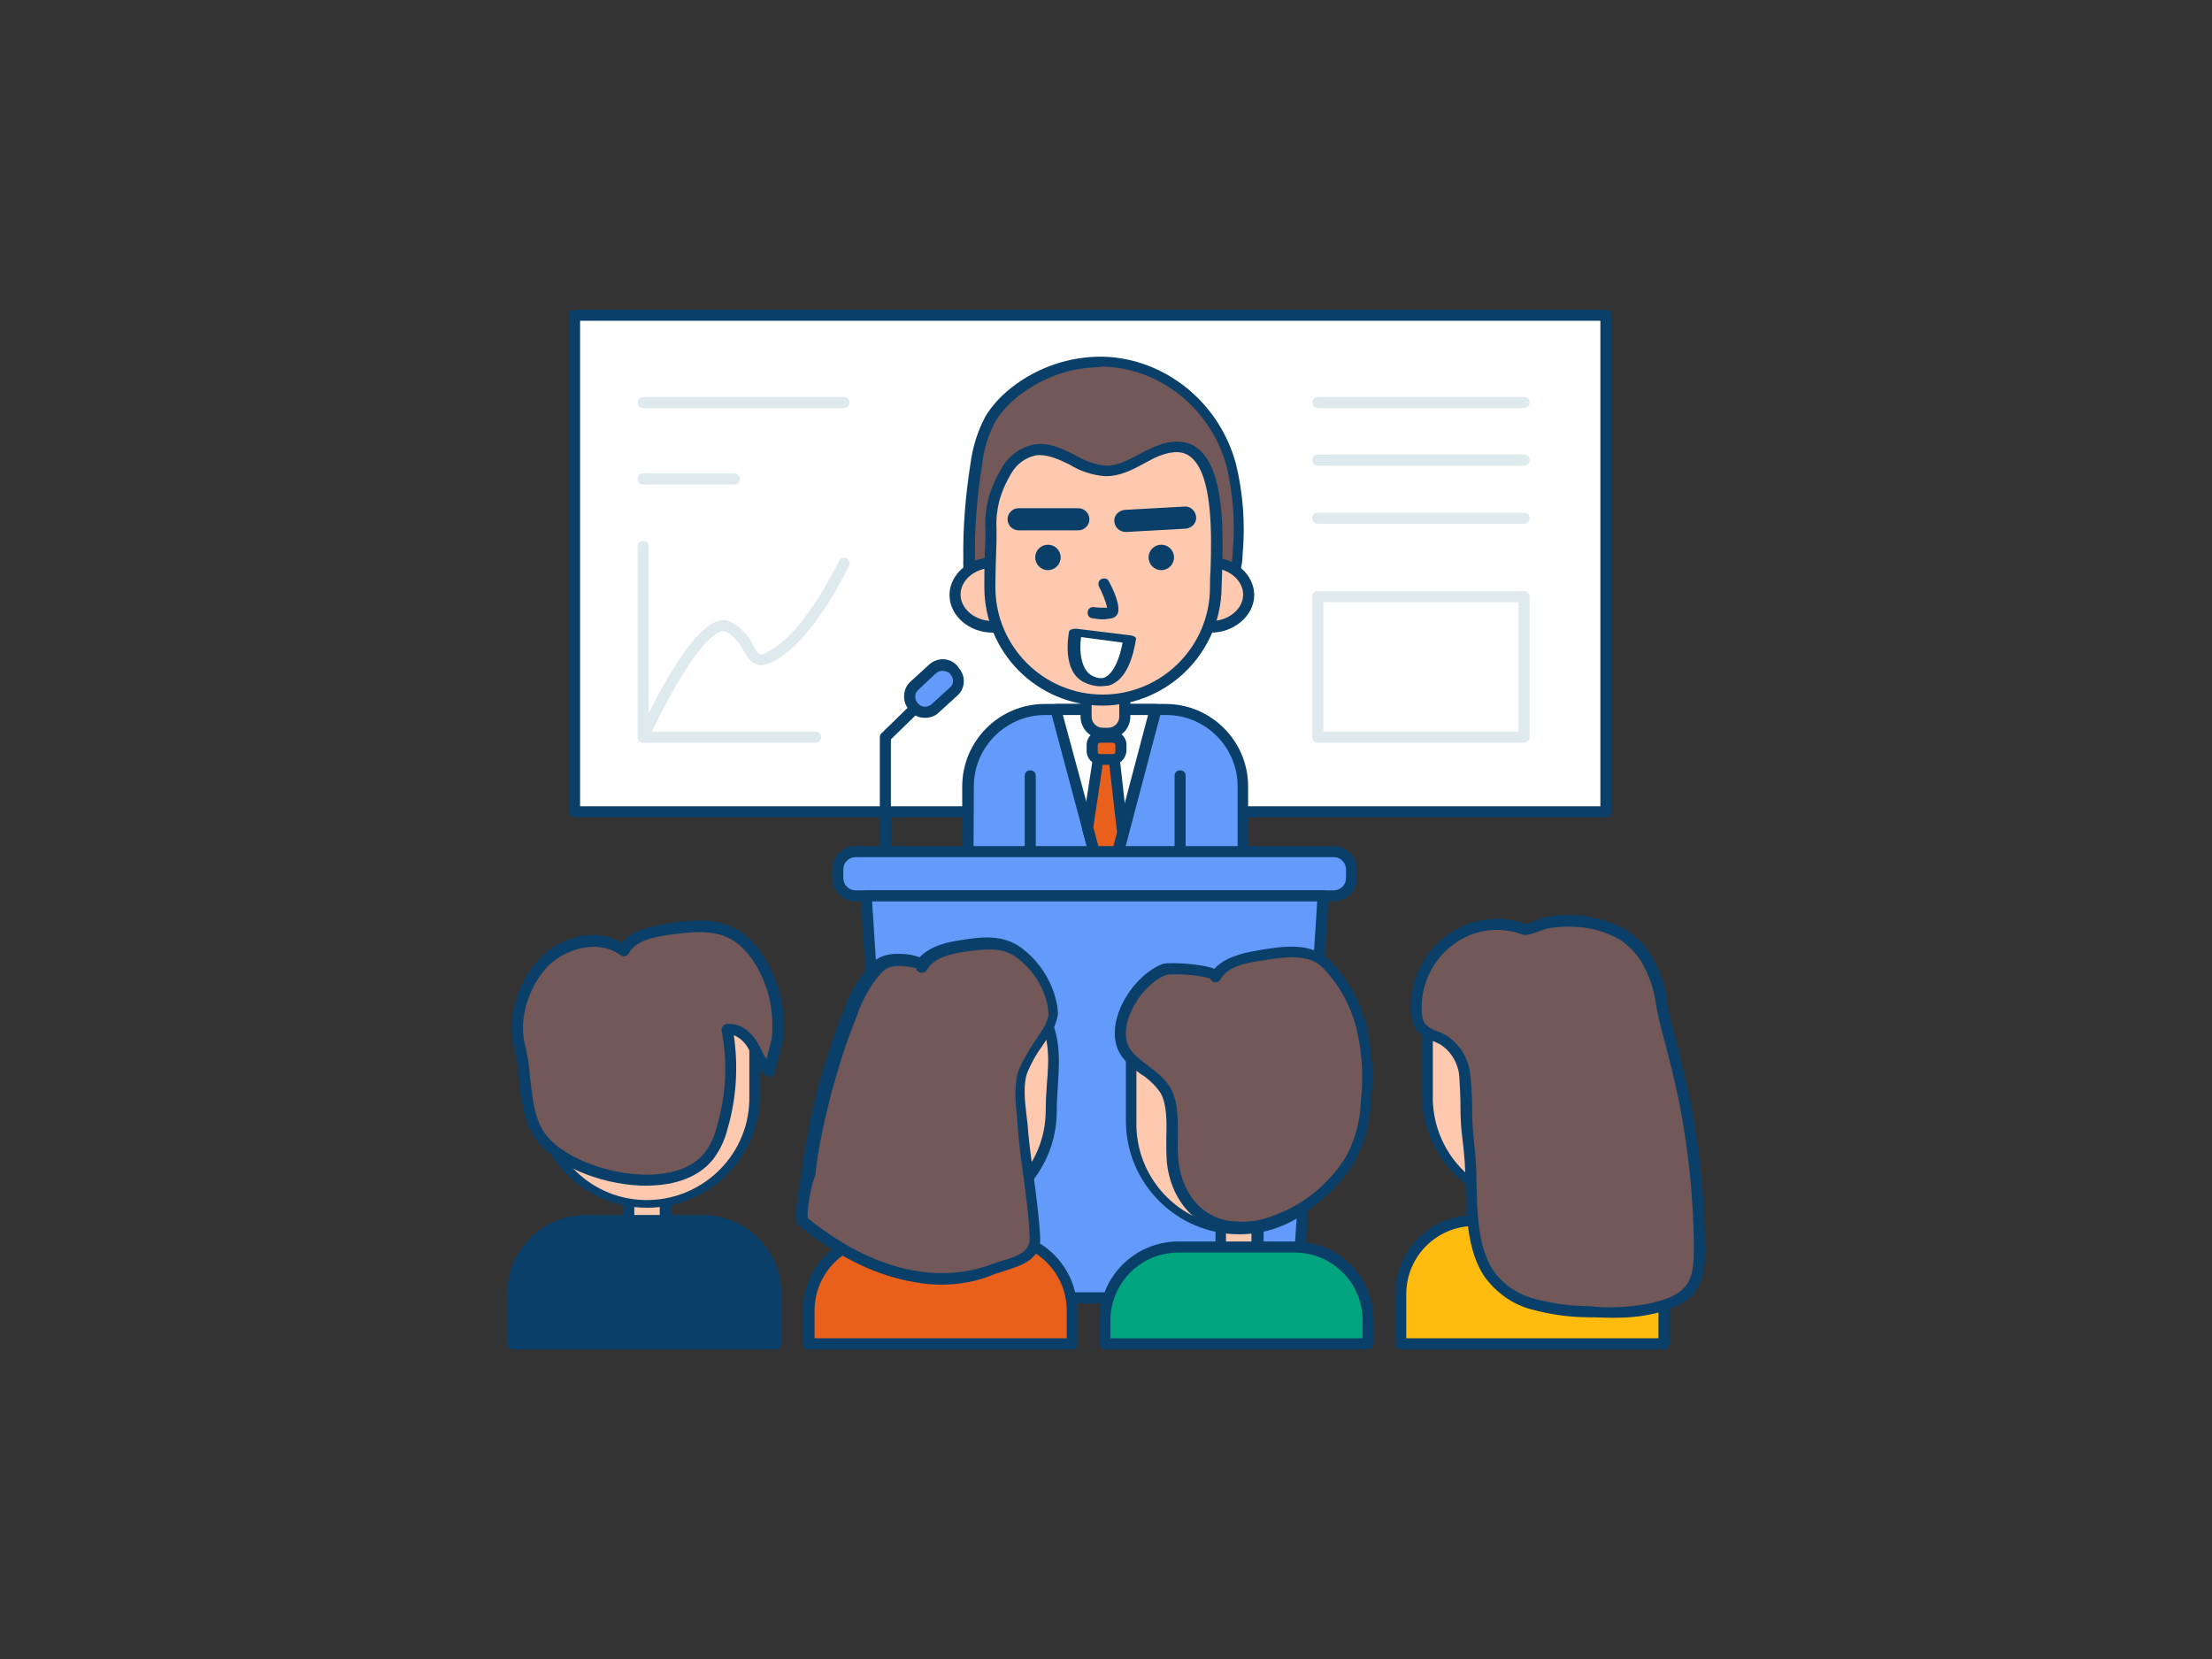<?xml version="1.0" encoding="utf-8"?>
<!-- Generator: Adobe Illustrator 22.0.1, SVG Export Plug-In . SVG Version: 6.00 Build 0)  -->
<svg version="1.1" id="Layer_1" xmlns="http://www.w3.org/2000/svg" xmlns:xlink="http://www.w3.org/1999/xlink" x="0px" y="0px"
	 viewBox="0 0 400 300" style="enable-background:new 0 0 400 300;" xml:space="preserve">
<rect x="0" y="0" width="400" height="300" fill="#333333" stroke="none"/>
<style type="text/css">
	.st0{fill:#FFFFFF;}
	.st1{fill:#093F68;}
	.st2{fill:#649BFA;}
	.st3{fill:#FFC9B0;}
	.st4{fill:#725858;}
	.st5{fill:#E8601C;}
	.st6{fill:#00A57F;}
	.st7{fill:#FFBC0E;}
	.st8{fill:#DFEAEF;}
</style>
<g id="_493_conference_presentation_outline">
	<rect x="103.9" y="57" class="st0" width="186.5" height="89.8"/>
	<path class="st1" d="M290.4,147.8H103.9c-0.6,0-1-0.4-1-1V57c0-0.6,0.4-1,1-1h186.5c0.6,0,1,0.4,1,1v89.8
		C291.4,147.4,291,147.8,290.4,147.8L290.4,147.8z M104.9,145.8h184.5V58H104.9V145.8z"/>
	<path class="st1" d="M160.1,155.9c-0.6,0-1-0.4-1-1v-21.6c0-0.3,0.1-0.5,0.3-0.7l7.8-7.6c0.4-0.4,1-0.4,1.4,0s0.4,1,0,1.4l0,0
		l-7.5,7.3v21.1C161.1,155.4,160.6,155.8,160.1,155.9L160.1,155.9z"/>
	<path class="st2" d="M165.3,124l3.3-3.1c1.1-1,2.7-0.9,3.7,0.2l0.2,0.2c1,1.1,0.9,2.7-0.2,3.7l-3.3,3.1c-1.1,1-2.7,0.9-3.7-0.2
		l-0.2-0.2C164.2,126.7,164.2,125,165.3,124z"/>
	<path class="st1" d="M167.3,129.8h-0.2c-1,0-1.9-0.5-2.5-1.2l-0.2-0.2c-1.3-1.5-1.2-3.8,0.2-5.1l3.4-3.1c1.5-1.4,3.8-1.3,5.1,0.2
		l0,0l0.2,0.3c1.4,1.5,1.3,3.8-0.2,5.1l0,0l-3.4,3.1C169.1,129.5,168.2,129.8,167.3,129.8z M170.4,121.3c-0.4,0-0.8,0.2-1.1,0.4
		l-3.3,3.1c-0.3,0.3-0.5,0.7-0.5,1.1s0.1,0.8,0.4,1.2l0.2,0.2c0.3,0.3,0.7,0.5,1.1,0.5c0.4,0,0.8-0.1,1.2-0.4l3.4-3.1l0,0
		c0.7-0.6,0.7-1.6,0.1-2.3l-0.2-0.3C171.3,121.5,170.9,121.3,170.4,121.3L170.4,121.3z"/>
	<path class="st2" d="M224.7,165.4v-23.2c0-7.7-6.2-13.9-13.9-13.9l0,0h-21.9c-7.7,0-13.9,6.2-13.9,13.9v23.2H224.7z"/>
	<path class="st1" d="M224.7,166.4H175c-0.6,0-1-0.4-1-1v-23.2c0-8.2,6.7-14.9,14.9-14.9h21.9c8.2,0,14.9,6.7,14.9,14.9v23.2
		C225.8,165.9,225.3,166.4,224.7,166.4L224.7,166.4z M176,164.4h47.8v-22.2c0-7.1-5.8-12.9-12.9-12.9H189c-7.1,0-12.9,5.8-12.9,12.9
		L176,164.4z"/>
	<polygon class="st0" points="208.9,128.3 200,162 190.9,128.3 	"/>
	<path class="st1" d="M200,163c-0.5,0-0.9-0.3-1-0.7l-9-33.7c-0.1-0.3,0-0.6,0.2-0.9c0.2-0.2,0.5-0.4,0.8-0.4h18
		c0.3,0,0.6,0.1,0.8,0.4c0.2,0.2,0.3,0.6,0.2,0.9l-8.9,33.7C200.9,162.7,200.5,163,200,163L200,163z M192.2,129.3l7.8,28.8l7.6-28.8
		H192.2z"/>
	<path class="st3" d="M196.4,125.6h7l0,0v4c0,1.7-1.3,3-3,3h-1.1c-1.7,0-3-1.3-3-3L196.4,125.6L196.4,125.6z"/>
	<path class="st1" d="M200.4,133.6h-1c-2.2,0-4-1.8-4-4v-4c0-0.6,0.4-1,1-1h7c0.6,0,1,0.4,1,1v4
		C204.4,131.8,202.6,133.6,200.4,133.6z M197.4,126.6v3c0,1.1,0.9,2,2,2h1c1.1,0,2-0.9,2-2v-3C202.4,126.6,197.4,126.6,197.4,126.6z
		"/>
	<path class="st4" d="M176.1,106c-0.6-1.5-0.9-3.1-0.8-4.8c-0.1-5.8,0.4-11.5,1.3-17.2c0.3-2.9,1.2-5.6,2.5-8.2
		c1.2-1.9,2.7-3.6,4.5-4.9c4.5-3.6,10.1-5.5,15.9-5.4c11.1,0.3,20.3,8.2,23.1,18.7c1.3,5.2,1.7,10.6,1.1,16c0,1.7-0.4,3.3-1.2,4.8
		c-1.9,2.9-5.8,1.3-8.7,1.4l-13.5,0.4c-5.4,0.2-10.9,1.1-16.3,1c-1.7,0-4.9,0.4-6.6-0.3C176.9,107.2,176.4,106.7,176.1,106z"/>
	<path class="st1" d="M180.3,108.8c-1.1,0.1-2.1-0.1-3.2-0.4c-0.9-0.4-1.6-1.1-2-2c-0.7-1.7-1-3.4-0.9-5.2
		c-0.1-5.8,0.4-11.7,1.3-17.4c0.4-3,1.3-5.9,2.7-8.5c1.2-2,2.8-3.7,4.7-5.2c4.7-3.7,10.6-5.7,16.6-5.6c11.1,0.3,21,8.2,24,19.4
		c1.3,5.3,1.7,10.9,1.2,16.4c0,1.8-0.5,3.6-1.4,5.2c-1.8,2.7-4.7,2.3-7.1,2c-0.8-0.1-1.6-0.2-2.4-0.2l-13.5,0.4
		c-2.3,0.1-4.6,0.3-6.8,0.5c-3.2,0.3-6.4,0.5-9.6,0.5c-0.5,0-1.1,0-1.7,0S181,108.8,180.3,108.8z M199,66.4
		c-5.4,0-10.6,1.9-14.8,5.2c-1.7,1.3-3.1,2.8-4.2,4.6c-1.3,2.4-2.1,5.1-2.4,7.8c-0.9,5.6-1.4,11.4-1.3,17.1
		c-0.1,1.5,0.2,2.9,0.7,4.3l0,0c0.2,0.4,0.6,0.8,1,1c1.4,0.3,2.9,0.4,4.4,0.2c0.7,0,1.3-0.1,1.8,0c3.1,0,6.3-0.2,9.4-0.5
		c2.3-0.2,4.6-0.4,6.9-0.5l13.5-0.4c0.9,0,1.8,0.1,2.6,0.2c2.6,0.3,4.2,0.4,5.2-1.1c0.7-1.3,1.1-2.8,1.1-4.3
		c0.5-5.3,0.1-10.6-1.1-15.7c-2.8-10.3-11.9-17.7-22.2-18H199V66.4z"/>
	<ellipse class="st3" cx="179.5" cy="107.6" rx="6.8" ry="5.8"/>
	<path class="st1" d="M179.5,114.4c-4.3,0-7.8-3.1-7.8-6.8s3.5-6.8,7.8-6.8s7.8,3.1,7.8,6.8S183.8,114.4,179.5,114.4z M179.5,102.7
		c-3.2,0-5.8,2.2-5.8,4.8s2.6,4.8,5.8,4.8s5.8-2.2,5.8-4.8S182.7,102.7,179.5,102.7z"/>
	<ellipse class="st3" cx="218.9" cy="107.6" rx="6.8" ry="5.8"/>
	<path class="st1" d="M219,114.4c-4.3,0-7.8-3.1-7.8-6.8s3.5-6.8,7.8-6.8s7.8,3.1,7.8,6.8S223.2,114.4,219,114.4z M219,102.7
		c-3.2,0-5.8,2.2-5.8,4.8s2.6,4.8,5.8,4.8s5.8-2.2,5.8-4.8S222.1,102.7,219,102.7z"/>
	<path class="st3" d="M199.4,126.6c-11.3,0-20.4-9.1-20.4-20.4c0-2.8,0-5.7,0.2-8.5c0.1-2.4-0.2-5.2,0.5-7.4
		c0.6-1.9,1.4-3.8,2.4-5.5c1.1-1.7,2.8-2.9,4.8-3.4c4.4-0.8,8.3,3.7,12.8,3.8c3.1,0.1,5.8-1.9,8.6-3.2c13.8-6.6,11.4,17,11.4,24.3
		C219.8,117.4,210.7,126.6,199.4,126.6L199.4,126.6z"/>
	<path class="st1" d="M199.4,127.6c-11.8,0-21.4-9.6-21.4-21.4c0-2.5,0-5.5,0.2-8.5c0-0.7,0-1.4,0-2.1c-0.1-1.9,0.1-3.8,0.6-5.7
		c0.6-2,1.5-3.9,2.6-5.7c1.2-1.9,3.2-3.3,5.4-3.8c2.8-0.5,5.2,0.7,7.6,1.9c1.7,1,3.5,1.7,5.5,1.9c2.1,0.1,4.1-1,6.2-2.1
		c0.7-0.4,1.3-0.7,2-1c3.3-1.6,6-1.6,8.1-0.3c5.3,3.5,5,15.4,4.8,22.5c0,1.1-0.1,2.1-0.1,2.9C220.8,118,211.2,127.5,199.4,127.6z
		 M188,82.3c-0.3,0-0.6,0-0.9,0.1c-1.7,0.4-3.2,1.5-4.1,3c-1,1.6-1.8,3.4-2.3,5.2c-0.4,1.6-0.6,3.3-0.5,5c0,0.7,0,1.5,0,2.2
		c-0.1,3-0.2,6-0.2,8.4c0,10.7,8.7,19.4,19.4,19.4s19.4-8.7,19.4-19.4c0-0.8,0-1.8,0.1-3c0.2-6.3,0.5-17.9-3.9-20.8
		c-1.5-1-3.6-0.8-6.2,0.4c-0.6,0.3-1.3,0.7-1.9,1c-2.2,1.2-4.5,2.4-7.2,2.3c-2.2-0.2-4.4-0.9-6.3-2.1
		C191.5,83.1,189.8,82.3,188,82.3z"/>
	<path class="st1" d="M199.4,112c-0.6,0-1.3-0.1-1.9-0.2c-0.6-0.1-0.9-0.6-0.8-1.2s0.6-0.9,1.2-0.8c0.8,0.1,1.5,0.1,2.3,0.1
		c-0.3-1.4-0.9-2.7-1.5-3.9c-0.2-0.5,0-1.1,0.5-1.3c0.5-0.2,1.1-0.1,1.3,0.4c0.9,1.6,2.2,4.6,1.6,5.9c-0.2,0.4-0.6,0.7-1,0.8
		C200.4,111.9,199.9,112,199.4,112z"/>
	<path class="st5" d="M198.9,133.3h2.2c0.8,0,1.5,0.7,1.5,1.5v1.1c0,0.8-0.7,1.5-1.5,1.5h-2.2c-0.8,0-1.5-0.7-1.5-1.5v-1.1
		C197.4,134,198.1,133.3,198.9,133.3z"/>
	<path class="st1" d="M201.1,138.3H199c-1.4,0-2.5-1.1-2.5-2.5v-1.1c0-1.4,1.1-2.5,2.5-2.5h2.2c1.4,0,2.5,1.1,2.5,2.5v1.1
		C203.6,137.2,202.5,138.3,201.1,138.3L201.1,138.3z M199,134.3c-0.3,0-0.5,0.2-0.5,0.5l0,0v1.1c0,0.3,0.2,0.5,0.5,0.5l0,0h2.2
		c0.3,0,0.5-0.2,0.5-0.5v-1.1c0-0.3-0.2-0.5-0.5-0.5H199z"/>
	<polygon class="st5" points="203,150.6 200,162 196.7,149.7 198.6,137.3 201.5,137.3 	"/>
	<path class="st1" d="M200,163c-0.5,0-0.9-0.3-1-0.7l-3.3-12.3c0-0.1,0-0.3,0-0.4l1.9-12.3c0.1-0.5,0.5-0.9,1-0.9h2.9
		c0.5,0,0.9,0.4,1,0.9l1.5,13.3c0,0.1,0,0.2,0,0.4l-3,11.4C200.9,162.7,200.5,163,200,163L200,163z M197.7,149.6l2.3,8.5l2-7.6
		l-1.4-12.2h-1.2L197.7,149.6z"/>
	<path class="st1" d="M186.3,166.4c-0.6,0-1-0.4-1-1v-25.1c0-0.6,0.4-1,1-1s1,0.4,1,1v25.1C187.3,165.9,186.9,166.4,186.3,166.4z"/>
	<path class="st1" d="M213.4,166.4c-0.6,0-1-0.4-1-1v-25.1c0-0.6,0.4-1,1-1s1,0.4,1,1v25.1C214.4,165.9,214,166.4,213.4,166.4z"/>
	<path class="st2" d="M154.7,154h86.5c1.8,0,3.2,1.4,3.2,3.2v1.6c0,1.8-1.4,3.2-3.2,3.2h-86.5c-1.8,0-3.2-1.4-3.2-3.2v-1.6
		C151.5,155.4,153,154,154.7,154z"/>
	<path class="st1" d="M241.2,163h-86.5c-2.3,0-4.2-1.9-4.2-4.2v-1.6c0-2.3,1.9-4.2,4.2-4.2h86.5c2.3,0,4.2,1.9,4.2,4.2v1.6
		C245.4,161.1,243.5,163,241.2,163z M154.7,155c-1.2,0-2.2,1-2.2,2.2v1.6c0,1.2,1,2.2,2.2,2.2h86.5c1.2,0,2.2-1,2.2-2.2v-1.6
		c0-1.2-1-2.2-2.2-2.2H154.7z"/>
	<polygon class="st2" points="161.4,234.7 234.5,234.7 239.3,162 156.6,162 	"/>
	<path class="st1" d="M234.5,235.7h-73.1c-0.5,0-1-0.4-1-0.9l-4.8-72.7c0-0.6,0.4-1,0.9-1.1c0,0,0,0,0.1,0h82.7c0.6,0,1,0.4,1,1
		c0,0,0,0,0,0.1l-4.8,72.7C235.5,235.2,235.1,235.7,234.5,235.7z M162.3,233.7h71.3l4.6-70.7h-80.5L162.3,233.7z"/>
	<path class="st3" d="M113.7,216.5h6.7l0,0v3.8c0,1.6-1.3,2.8-2.8,2.8l0,0h-1c-1.6,0-2.8-1.3-2.8-2.8l0,0L113.7,216.5L113.7,216.5z"
		/>
	<path class="st1" d="M117.5,224.2h-1c-2.1,0-3.8-1.7-3.8-3.8v-3.8c0-0.6,0.4-1,1-1h6.7c0.6,0,1,0.4,1,1v3.8
		C121.3,222.4,119.6,224.2,117.5,224.2z M114.7,217.5v2.8c0,1,0.8,1.8,1.8,1.8l0,0h1c1,0,1.8-0.8,1.8-1.8v-2.8H114.7z"/>
	<path class="st3" d="M117,217.4L117,217.4c-10.8,0-19.5-8.7-19.5-19.5v-14.2c1.1,1.9,4.9,1.1,10.5-8.4c20.8,10.5,28.5,4.5,28.5,4.5
		v18.1C136.5,208.6,127.8,217.4,117,217.4L117,217.4z"/>
	<path class="st1" d="M117,218.4c-11.3,0-20.5-9.2-20.5-20.5v-14.2c0-0.6,0.5-1,1-1c0.3,0,0.7,0.2,0.8,0.5c0.1,0.2,0.4,0.4,0.6,0.3
		l0,0c0.5,0,3.3-0.4,8.1-8.7c0.3-0.5,0.8-0.6,1.3-0.4c19.8,10,27.4,4.6,27.5,4.6c0.4-0.3,1.1-0.3,1.4,0.2c0.1,0.2,0.2,0.4,0.2,0.6
		v18.1C137.5,209.2,128.3,218.4,117,218.4z M98.5,185.5v12.4c-0.3,10.2,7.7,18.8,17.9,19.1s18.8-7.7,19.1-17.9c0-0.4,0-0.8,0-1.2
		v-16.4c-3.2,1.3-11.6,2.9-27.2-4.8c-3.5,5.8-6.7,8.9-9.3,8.9C98.8,185.5,98.7,185.5,98.5,185.5z"/>
	<path class="st1" d="M140.3,243v-9c0-7.3-6-13.3-13.3-13.3h-21c-7.3,0-13.3,6-13.3,13.3v9H140.3z"/>
	<path class="st1" d="M140.3,244H92.7c-0.6,0-1-0.4-1-1v-9c0-7.9,6.4-14.3,14.3-14.3h21c7.9,0,14.3,6.4,14.3,14.3v9
		C141.3,243.6,140.9,244,140.3,244L140.3,244z M93.7,242h45.6v-8c0-6.8-5.5-12.3-12.3-12.3h-21c-6.8,0-12.3,5.5-12.3,12.3L93.7,242z
		"/>
	<path class="st4" d="M94.8,194.5c-0.1-1.7-0.4-3.4-0.8-5c-1.4-5.2,0.6-11.4,4.3-15.3s10.2-5.5,14.5-2.2c1.4-2.6,4.7-3.3,7.7-3.8
		c4.2-0.7,8.8-1.3,12.4,0.9s6.3,7.1,7.3,11.1c0.6,2.4,0.8,4.9,0.6,7.4c-0.1,0.6-1.6,6.1-1.6,6.1c-1.4-1.3-2-3.2-3-4.8
		s-2.7-3.1-4.6-2.8c1,5.9,0.8,11.9-0.9,17.6c-0.5,1.9-1.3,3.7-2.5,5.3c-6.4,7.9-25.3,3.8-30.5-3.6C95.5,202.3,95.3,198.3,94.8,194.5
		z"/>
	<path class="st1" d="M116.9,214.4H116c-7.9-0.3-15.9-3.8-19.1-8.4c-2.2-3.1-2.6-6.9-3-10.6l-0.1-0.8c-0.1-1.6-0.4-3.3-0.8-4.9
		c-1.4-5.3,0.4-11.8,4.5-16.3c3.6-3.8,10.1-5.9,14.9-2.9c1.7-2.1,4.7-2.9,7.8-3.4c4.7-0.8,9.2-1.2,13.1,1c4.1,2.4,6.7,7.7,7.8,11.8
		c0.6,2.5,0.8,5.1,0.6,7.7c-0.1,0.4-0.5,2-1.3,5.1c-0.2,0.6-0.3,1-0.3,1.2s-0.1,0.4-0.3,0.5c-0.4,0.4-1,0.4-1.4,0.1l-0.1-0.1
		c-0.9-1-1.7-2.1-2.2-3.4c-0.3-0.5-0.6-1.1-0.9-1.6c-0.6-1-1.5-1.8-2.5-2.2c0.8,5.6,0.5,11.3-1.1,16.8c-0.5,2.1-1.4,4-2.7,5.7
		C126.5,212.7,122.3,214.4,116.9,214.4z M107.3,171.2c-3.1,0.1-6.1,1.4-8.3,3.6c-3.6,3.9-5.3,9.8-4,14.4c0.4,1.7,0.7,3.4,0.8,5.2
		l0,0l0.1,0.8c0.4,3.4,0.7,7,2.6,9.7c2.8,4,10.3,7.2,17.5,7.5c5.2,0.2,9.2-1.2,11.4-3.9c1.1-1.5,1.9-3.2,2.3-5
		c1.6-5.6,1.9-11.4,0.8-17.1c-0.1-0.5,0.3-1.1,0.8-1.2l0,0c2.4-0.4,4.5,1.4,5.6,3.2c0.3,0.6,0.6,1.1,0.9,1.7s0.5,1,0.8,1.4
		c0.4-1.4,1-3.7,1-4.1c0.2-2.3,0-4.7-0.5-7c-0.9-3.7-3.2-8.4-6.8-10.5c-3.3-1.9-7.4-1.4-11.7-0.8c-2.7,0.4-5.7,1.1-6.9,3.3
		c-0.3,0.5-0.9,0.7-1.4,0.4l-0.1-0.1C110.8,171.7,109.1,171.2,107.3,171.2z"/>
	<path class="st3" d="M167.2,219.5h6.7l0,0v3.8c0,1.6-1.3,2.8-2.8,2.8l0,0h-1c-1.6,0-2.8-1.3-2.8-2.8l0,0L167.2,219.5L167.2,219.5z"
		/>
	<path class="st1" d="M171,227.1h-1c-2.1,0-3.8-1.7-3.8-3.8l0,0v-3.8c0-0.6,0.4-1,1-1h6.6c0.6,0,1,0.4,1,1v3.8
		C174.8,225.4,173.1,227.1,171,227.1L171,227.1z M168.2,220.5v2.8c0,1,0.8,1.8,1.8,1.8h1c1,0,1.8-0.8,1.8-1.8v-2.8H168.2z"/>
	<path class="st3" d="M170.5,220.4c-6.3,0-12.2-3.1-15.9-8.1c-4.4-6.2-3.9-14.4-2.9-21.6c0.6-4,1.8-8.3,4.9-10.9
		c1.4-1,2.9-1.8,4.6-2.3c5-1.6,9.1-0.2,14.1-0.1c4.7,0.1,8.9,0.9,12,4.8c4.6,5.8,2.6,12.2,2.6,18.8
		C190,211.6,181.3,220.3,170.5,220.4z"/>
	<path class="st1" d="M170.5,221.4L170.5,221.4c-6.6-0.1-12.8-3.2-16.7-8.6c-4.5-6.3-4.1-14.4-3-22.3c0.8-5.6,2.5-9.2,5.3-11.5
		c1.5-1.1,3.1-2,4.9-2.5c3.7-1.2,6.9-0.8,10.1-0.5c1.4,0.1,2.8,0.3,4.3,0.3c4.4,0.1,9.3,0.8,12.8,5.1c3.8,4.7,3.4,9.9,3.1,14.9
		c-0.1,1.5-0.2,3-0.2,4.6C191.1,212.2,181.9,221.4,170.5,221.4L170.5,221.4z M166.5,177.7c-1.7,0-3.3,0.2-4.9,0.7
		c-1.5,0.4-3,1.2-4.2,2.1c-2.4,2-3.9,5.2-4.6,10.2c-1,7.5-1.4,15.1,2.7,20.9c3.5,4.8,9.1,7.7,15.1,7.7c10.2,0,18.5-8.3,18.5-18.5
		c0-1.6,0.1-3.2,0.2-4.7c0.4-4.8,0.7-9.3-2.6-13.4c-3-3.8-7.2-4.3-11.3-4.4c-1.6,0-3-0.2-4.5-0.3C169.4,177.8,168,177.7,166.5,177.7
		L166.5,177.7z"/>
	<path class="st5" d="M193.8,243v-6c0-7.3-6-13.3-13.3-13.3l0,0h-21c-7.3,0-13.3,6-13.3,13.3l0,0v6H193.8z"/>
	<path class="st1" d="M193.8,244h-47.6c-0.6,0-1-0.4-1-1v-6c0-7.9,6.4-14.3,14.3-14.3h21c7.9,0,14.3,6.4,14.3,14.3v6
		C194.9,243.6,194.4,244,193.8,244L193.8,244z M147.3,242h45.6v-5c0-6.8-5.5-12.3-12.3-12.3h-21c-6.8,0-12.3,5.5-12.3,12.3
		L147.3,242z"/>
	<path class="st4" d="M148.9,197.5c1.3-4.9,2.8-9.7,4.7-14.3c1-2.9,2.5-5.6,4.5-7.9c1.4-1.5,2.8-1.7,4.8-1.6c0.4,0,3.9,0.2,3.4,1.2
		c1.5-2.6,4.8-3.3,7.6-3.7c3.5-0.6,7.2-1,10.2,1.2s5.1,5.4,5.9,9.1c0.2,0.7,0.3,1.4,0.3,2.1c-0.2,1.3-0.7,2.4-1.4,3.5
		c-1.3,2.1-3.1,4.4-4,6.7c-1.1,2.7-0.4,6.8-0.1,9.6c0.6,6.9,2,13.7,2.3,20.7c0.1,3.9-4.5,4.5-7.4,5.5c-4.4,1.6-9.2,2.1-13.8,1.3
		c-7.6-1.2-14.6-5.1-20.6-10c-0.9-0.7,0.8-8.7,0.9-9.9c0.4-3,1-6,1.6-9C148.2,200.5,148.5,199,148.9,197.5z"/>
	<path class="st1" d="M170.3,232.3c-1.5,0-3.1-0.1-4.6-0.4c-7-1.1-14.1-4.5-21.1-10.2c-0.8-0.7-1-2.1,0.3-9.5
		c0.1-0.6,0.2-1.1,0.2-1.4c0.3-2.6,0.9-5.4,1.6-9.1c0.3-1.5,0.7-3,1.1-4.6l0,0c1.3-4.9,2.9-9.7,4.8-14.5c1-3,2.7-5.8,4.8-8.2
		c1.7-1.7,3.4-2,5.6-1.9c1.1,0,2.2,0.2,3.3,0.6c2.1-2.2,5.4-2.8,7.5-3.1c3.1-0.5,7.4-1.2,10.9,1.4c3.2,2.4,5.4,5.8,6.3,9.6
		c0.2,0.8,0.3,1.6,0.3,2.4c-0.2,1.4-0.8,2.8-1.6,3.9c-0.4,0.6-0.8,1.2-1.2,1.8c-1.1,1.5-2,3.1-2.7,4.8c-0.8,2-0.5,5.1-0.2,7.6
		c0.1,0.6,0.1,1.1,0.2,1.6c0.2,2.9,0.6,5.9,1,8.7c0.5,3.9,1.1,8,1.3,12s-3.6,5.1-6.4,6c-0.6,0.2-1.1,0.4-1.6,0.5
		C176.9,231.7,173.6,232.3,170.3,232.3z M146.1,220.3c6.7,5.4,13.4,8.6,20,9.6c4.5,0.7,9,0.3,13.3-1.3c0.5-0.2,1.1-0.4,1.8-0.6
		c3-0.9,5-1.7,5-4c-0.1-3.9-0.7-7.9-1.2-11.8c-0.4-2.9-0.8-5.9-1-8.8c0-0.5-0.1-1-0.1-1.5c-0.3-2.7-0.6-6.1,0.4-8.6
		c0.8-1.8,1.8-3.5,2.9-5.1c0.4-0.6,0.8-1.2,1.1-1.7c0.7-0.9,1.1-1.9,1.3-3c0-0.6-0.1-1.2-0.2-1.8c-0.7-3.4-2.7-6.4-5.5-8.5
		c-2.6-2-5.8-1.6-9.4-1.1c-2.8,0.4-5.6,1.1-6.9,3.3l0,0c-0.3,0.5-0.9,0.6-1.4,0.4c-0.3-0.2-0.5-0.4-0.5-0.7
		c-0.8-0.2-1.6-0.3-2.4-0.4c-1.8-0.1-2.9,0.1-4,1.3c-1.9,2.2-3.4,4.8-4.3,7.6c-1.9,4.6-3.4,9.4-4.7,14.2l0,0c-0.4,1.5-0.7,3-1.1,4.5
		c-0.8,3.6-1.3,6.3-1.6,8.9c0,0.3-0.1,0.8-0.2,1.4C146.7,214.2,145.8,219.1,146.1,220.3L146.1,220.3z M148.9,197.5L148.9,197.5z"/>
	<path class="st3" d="M220.7,221.3h6.7l0,0v3.8c0,1.6-1.3,2.8-2.8,2.8l0,0h-1c-1.6,0-2.8-1.3-2.8-2.8l0,0L220.7,221.3L220.7,221.3z"
		/>
	<path class="st1" d="M224.6,229h-1c-2.1,0-3.8-1.7-3.8-3.8l0,0v-3.8c0-0.6,0.4-1,1-1h6.7c0.6,0,1,0.4,1,1v3.8
		C228.4,227.3,226.7,229,224.6,229L224.6,229z M221.7,222.4v2.8c0,1,0.8,1.8,1.8,1.8h1c1,0,1.8-0.8,1.8-1.8v-2.8H221.7z"/>
	<path class="st3" d="M224.1,222.2L224.1,222.2c-10.8,0-19.5-8.7-19.5-19.5l0,0v-14.2c1.1,1.9,4.9,1.1,10.5-8.4
		c20.8,10.5,28.5,4.5,28.5,4.5v18.1C243.6,213.4,234.8,222.2,224.1,222.2L224.1,222.2z"/>
	<path class="st1" d="M224.1,223.2c-11.3,0-20.5-9.2-20.5-20.5v-14.2c0-0.6,0.5-1,1-1c0.3,0,0.7,0.2,0.8,0.5
		c0.1,0.2,0.4,0.4,0.6,0.3l0,0c0.5,0,3.3-0.4,8.1-8.7c0.3-0.5,0.8-0.6,1.3-0.4c19.8,10,27.4,4.6,27.5,4.6c0.3-0.2,0.7-0.3,1.1-0.1
		c0.3,0.2,0.5,0.5,0.6,0.9v18.1C244.5,214,235.4,223.2,224.1,223.2z M205.5,190.3v12.4c-0.3,10.2,7.7,18.8,17.9,19.1
		s18.8-7.7,19.1-17.9c0-0.4,0-0.8,0-1.2v-16.4c-3.2,1.3-11.6,2.9-27.1-4.8c-3.5,5.8-6.7,8.9-9.3,8.9
		C205.9,190.3,205.7,190.3,205.5,190.3z"/>
	<path class="st6" d="M247.4,243v-4.2c0-7.3-5.9-13.3-13.3-13.3l0,0h-21c-7.3,0-13.3,5.9-13.3,13.3l0,0v4.2H247.4z"/>
	<path class="st1" d="M247.4,244h-47.6c-0.6,0-1-0.4-1-1v-4.2c0-7.9,6.4-14.3,14.3-14.3h21c7.9,0,14.3,6.4,14.3,14.3v4.2
		C248.4,243.6,247.9,244,247.4,244L247.4,244z M200.8,242h45.6v-3.2c0-6.8-5.5-12.3-12.3-12.3h-21c-6.8,0-12.3,5.5-12.3,12.3
		L200.8,242z"/>
	<path class="st4" d="M207.5,193.8c-1.8-1.4-3.8-2.7-4.5-4.7c-1.7-4.9,3-12.2,7.6-13.8c1.1-0.4,9.8,0.2,9.2,1.4
		c1.4-2.6,4.7-3.3,7.7-3.8c4.1-0.6,9.3-1.7,12.4,1.6c3,3.1,5.1,6.9,6.2,11c1.1,4.5,1.4,9.1,0.9,13.7c-0.2,3.6-1.1,7.2-2.8,10.4
		c-3.1,5.1-7.8,9-13.5,11.1c-2.9,1.2-6.2,1.6-9.3,1c-5.7-1.2-8.9-6.2-9.5-11.6c-0.4-3.8,0.7-9.6-1.2-13
		C209.9,195.8,208.8,194.7,207.5,193.8z"/>
	<path class="st1" d="M224.3,223c-1,0-2-0.1-3-0.3c-5.6-1.2-9.6-6-10.3-12.5c-0.1-1.5-0.1-3-0.1-4.4c0.1-3,0.1-6.1-1-8.1
		c-0.8-1.2-1.8-2.2-3-3.1l-0.5-0.3c-1.8-1.3-3.6-2.7-4.4-4.9c-1.9-5.5,3.1-13.2,8.3-15.1c0.9-0.3,6.9-0.1,9.3,0.9
		c1.8-2,4.7-2.8,7.7-3.3l0.5-0.1c4.2-0.7,9.4-1.5,12.7,1.9c3.1,3.2,5.3,7.1,6.5,11.4c1.1,4.6,1.5,9.4,0.9,14.1
		c-0.2,3.8-1.1,7.4-2.9,10.8c-3.2,5.3-8.2,9.4-14,11.6C229,222.5,226.6,223,224.3,223z M212,176.2c-0.4,0-0.7,0-1.1,0.1
		c-4.2,1.5-8.5,8.2-7,12.5c0.6,1.6,2.1,2.7,3.7,3.9l0.5,0.4l0,0c1.4,1,2.7,2.2,3.6,3.7c1.4,2.5,1.3,5.9,1.3,9.1
		c-0.1,1.4,0,2.8,0.1,4.1c0.5,4.4,3,9.5,8.7,10.7c3,0.5,6,0.2,8.8-1c5.4-2,9.9-5.8,12.9-10.7c1.6-3.1,2.5-6.5,2.6-10
		c0.5-4.5,0.2-9-0.9-13.4c-1.1-4-3.1-7.6-6-10.6c-2.6-2.7-7.3-1.9-11-1.3l-0.6,0.1c-2.7,0.4-5.7,1.1-6.9,3.3l0,0
		c-0.3,0.5-0.9,0.7-1.4,0.4l0,0c-0.2-0.1-0.4-0.4-0.5-0.6C216.6,176.4,214.3,176.1,212,176.2z"/>
	<path class="st3" d="M274.2,216.5h6.7l0,0v3.8c0,1.6-1.3,2.8-2.8,2.8h-1c-1.6,0-2.8-1.3-2.8-2.8L274.2,216.5L274.2,216.5z"/>
	<path class="st1" d="M278.1,224.2h-1c-2.1,0-3.8-1.7-3.8-3.8v-3.8c0-0.6,0.4-1,1-1h6.7c0.6,0,1,0.4,1,1v3.8
		C281.9,222.4,280.2,224.2,278.1,224.2z M275.2,217.5v2.8c0,1,0.8,1.8,1.8,1.8h1c1,0,1.8-0.8,1.8-1.8v-2.8H275.2z"/>
	<path class="st3" d="M277.6,217.4L277.6,217.4c-10.8,0-19.5-8.7-19.5-19.5l0,0v-14.2c1.1,1.9,4.9,1.1,10.5-8.4
		c20.8,10.5,28.5,4.5,28.5,4.5v18.1C297.1,208.6,288.3,217.4,277.6,217.4z"/>
	<path class="st1" d="M277.6,218.4c-11.3,0-20.5-9.2-20.5-20.5v-14.2c0-0.5,0.3-0.9,0.7-1c0.4-0.1,0.9,0.1,1.1,0.4
		c0.1,0.2,0.4,0.4,0.7,0.3c0.5,0,3.3-0.4,8.1-8.7c0.3-0.5,0.8-0.6,1.3-0.4c19.8,10,27.4,4.6,27.5,4.6c0.3-0.2,0.7-0.2,1-0.1
		c0.3,0.2,0.5,0.5,0.5,0.9v18.1C298,209.2,288.9,218.3,277.6,218.4z M259.1,185.5v12.4c-0.3,10.2,7.7,18.8,17.9,19.1
		c10.2,0.3,18.8-7.7,19.1-17.9c0-0.4,0-0.8,0-1.2v-16.4c-3.2,1.3-11.6,2.9-27.1-4.8c-3.5,5.8-6.7,8.9-9.3,8.9
		C259.4,185.5,259.2,185.5,259.1,185.5z"/>
	<path class="st7" d="M300.9,243v-9c0-7.3-6-13.3-13.3-13.3h-21c-7.3,0-13.3,6-13.3,13.3v9H300.9z"/>
	<path class="st1" d="M300.9,244h-47.6c-0.6,0-1-0.4-1-1v-9c0-7.9,6.4-14.3,14.3-14.3h21c7.9,0,14.3,6.4,14.3,14.3v9
		C301.9,243.6,301.4,244,300.9,244L300.9,244z M254.3,242h45.6v-8c0-6.8-5.5-12.3-12.3-12.3h-21c-6.8,0-12.3,5.5-12.3,12.3V242z"/>
	<path class="st4" d="M259.9,187.5c-1.2-0.4-2.3-1.1-3.1-2c-0.5-0.8-0.7-1.6-0.7-2.5c-0.6-10.5,9.6-18.7,19.5-15
		c0.6,0.2,3.2-1,4-1.2c1.8-0.3,3.5-0.5,5.3-0.3c3,0.2,5.9,1,8.5,2.5c2.1,1.4,3.8,3.3,4.9,5.5c1.9,3.4,2,7.2,3,10.9
		c1.2,4.6,2.4,9.3,3.4,14c1.6,8.3,2.5,16.8,2.6,25.3c0.2,6.8-0.6,10-8.2,11.9c-3.9,0.8-7.8,1-11.8,0.6c-3.4,0-6.7-0.5-9.9-1.4
		c-3.3-0.9-6.1-2.9-8.1-5.6c-4.3-6.6-2.6-16.7-3.7-24.1c-0.6-3.9-0.1-7.5-0.6-11.3c-0.2-2.7-1.6-5.2-3.9-6.7
		C260.7,187.8,260.3,187.7,259.9,187.5z"/>
	<path class="st1" d="M291.7,238.3c-1.5,0-3-0.1-4.5-0.1c-3.4,0-6.9-0.5-10.2-1.4c-3.5-0.9-6.5-3.1-8.6-6
		c-3.1-4.7-3.2-10.9-3.4-16.9c0-2.5-0.2-5.1-0.5-7.6c-0.3-2.1-0.4-4.1-0.4-6.2c0-1.7-0.1-3.5-0.2-5.2c-0.1-2.4-1.4-4.7-3.4-6
		c-0.3-0.2-0.7-0.3-1-0.5l0,0l-0.3-0.1c-1.2-0.4-2.4-1.2-3.2-2.2c-0.5-0.9-0.8-1.9-0.9-3c-0.3-5.4,2.1-10.7,6.5-13.9
		c4.1-3.1,9.5-3.9,14.3-2.1c0.7-0.2,1.4-0.4,2-0.7c0.5-0.2,1-0.4,1.5-0.5c1.8-0.4,3.7-0.5,5.6-0.4c3.1,0.2,6.2,1.1,8.9,2.6
		c2.3,1.4,4.1,3.4,5.3,5.8c1.2,2.4,2,4.9,2.3,7.6c0.2,1.2,0.4,2.4,0.8,3.6c1.5,5.7,2.5,10,3.4,14.1c1.6,8.4,2.5,16.9,2.6,25.4
		c0.2,7.5-1,10.9-9,12.9C296.8,238.1,294.3,238.3,291.7,238.3z M260.3,186.6c0.4,0.2,0.8,0.4,1.2,0.6c2.6,1.7,4.2,4.4,4.4,7.5
		c0.2,1.8,0.3,3.6,0.3,5.4c0,2,0.1,4,0.3,5.9c0.3,2.6,0.5,5.2,0.5,7.9c0.1,5.7,0.3,11.6,3,15.8c1.8,2.6,4.5,4.4,7.6,5.2
		c3.2,0.8,6.4,1.3,9.7,1.3c3.8,0.4,7.7,0.2,11.5-0.6c7-1.7,7.6-4.3,7.5-10.9c-0.1-8.4-1-16.8-2.6-25.1c-0.8-4-1.9-8.4-3.4-14
		c-0.3-1.3-0.6-2.5-0.8-3.7c-0.3-2.4-1-4.8-2.1-6.9c-1-2.1-2.6-3.8-4.5-5.1c-2.5-1.4-5.2-2.2-8-2.3c-1.7-0.1-3.4,0-5.1,0.3
		c-0.4,0.1-0.8,0.3-1.2,0.4c-1.8,0.7-2.7,0.9-3.3,0.7c-4.2-1.6-8.9-0.9-12.5,1.8c-3.8,2.8-6,7.5-5.7,12.2c0,0.7,0.2,1.4,0.5,2
		c0.6,0.7,1.4,1.2,2.3,1.5L260.3,186.6z"/>
	<path class="st8" d="M152.6,73.8h-36.3c-0.6,0-1-0.4-1-1s0.4-1,1-1h36.3c0.6,0,1,0.4,1,1S153.2,73.8,152.6,73.8z"/>
	<path class="st8" d="M132.8,87.6h-16.5c-0.6,0-1-0.4-1-1s0.4-1,1-1h16.5c0.6,0,1,0.4,1,1S133.4,87.6,132.8,87.6z"/>
	<path class="st8" d="M147.5,134.3h-31.2c-0.6,0-1-0.4-1-1V98.8c0-0.6,0.4-1,1-1s1,0.4,1,1v33.5h30.2c0.6,0,1,0.4,1,1
		S148.1,134.3,147.5,134.3z"/>
	<path class="st8" d="M116.3,134.3c-0.1,0-0.3,0-0.4-0.1c-0.5-0.2-0.7-0.8-0.5-1.3l0,0c0.9-1.9,8.6-18.8,14.4-20.6
		c0.9-0.3,1.8-0.2,2.6,0.3c1.7,1,3.1,2.5,3.9,4.3c0.4,0.7,0.7,1.3,1.1,1.4s1,0,3-1.4c5.9-4.1,11.2-15.3,11.3-15.4
		c0.2-0.5,0.8-0.8,1.3-0.6s0.8,0.8,0.6,1.3c0,0,0,0.1-0.1,0.1c-0.2,0.5-5.6,11.8-11.9,16.2c-2.1,1.5-3.5,2-4.6,1.7s-1.8-1.3-2.4-2.3
		c-0.7-1.5-1.8-2.7-3.2-3.6c-0.3-0.2-0.7-0.2-1-0.1c-4.2,1.3-10.9,14.5-13.2,19.5C117.1,134.1,116.7,134.3,116.3,134.3z"/>
	<path class="st8" d="M275.6,73.8h-37.3c-0.6,0-1-0.4-1-1s0.4-1,1-1h37.3c0.6,0,1,0.4,1,1S276.1,73.8,275.6,73.8z"/>
	<path class="st8" d="M275.6,84.2h-37.3c-0.6,0-1-0.4-1-1s0.4-1,1-1h37.3c0.6,0,1,0.4,1,1S276.1,84.2,275.6,84.2z"/>
	<path class="st8" d="M275.6,94.7h-37.3c-0.6,0-1-0.4-1-1s0.4-1,1-1h37.3c0.6,0,1,0.4,1,1S276.1,94.7,275.6,94.7z"/>
	<path class="st8" d="M275.6,134.3h-37.3c-0.6,0-1-0.4-1-1v-25.4c0-0.6,0.4-1,1-1h37.3c0.6,0,1,0.4,1,1v25.4
		C276.6,133.8,276.1,134.3,275.6,134.3z M239.3,132.3h35.3v-23.4h-35.3V132.3z"/>
</g>
<circle class="st1" cx="189.5" cy="100.8" r="2.3"/>
<circle class="st1" cx="210" cy="100.8" r="2.3"/>
<path class="st1" d="M195,95.9L195,95.9h-10.8c-1.1,0-2-0.9-2-2s0.9-2,2-2l0,0H195c1.1,0,2,0.9,2,2S196.1,95.9,195,95.9z"/>
<path class="st1" d="M203.6,96.2c-1.1,0-2-0.8-2.1-1.9c-0.1-1.1,0.8-2,1.9-2.1l10.8-0.6c1.1-0.1,2,0.8,2.1,1.9s-0.8,2-1.9,2.1l0,0
	L203.6,96.2L203.6,96.2z"/>
<path class="st0" d="M204.3,115.5l-9.7-1.2c0,0-1.4,6.7,2.3,8.5C200.6,124.6,203.1,122.2,204.3,115.5z"/>
<path class="st1" d="M199,124.1c-1.1,0-2.1-0.3-2.9-0.7c-4.1-1.9-2.9-8.4-2.8-9.1c0-0.2,0.2-0.4,0.5-0.5s0.6-0.1,0.9-0.1l9.8,1.2
	c0.6,0.1,1.1,0.4,0.9,0.8c-0.8,4.9-2.5,7.6-5,8.3C199.9,124,199.5,124.1,199,124.1z M195.5,115.2c-0.4,2.5,0,6,2,7
	c1.2,0.6,1.8,0.4,2,0.4c0.7-0.2,2.5-1.2,3.5-6.4L195.5,115.2z"/>
</svg>
